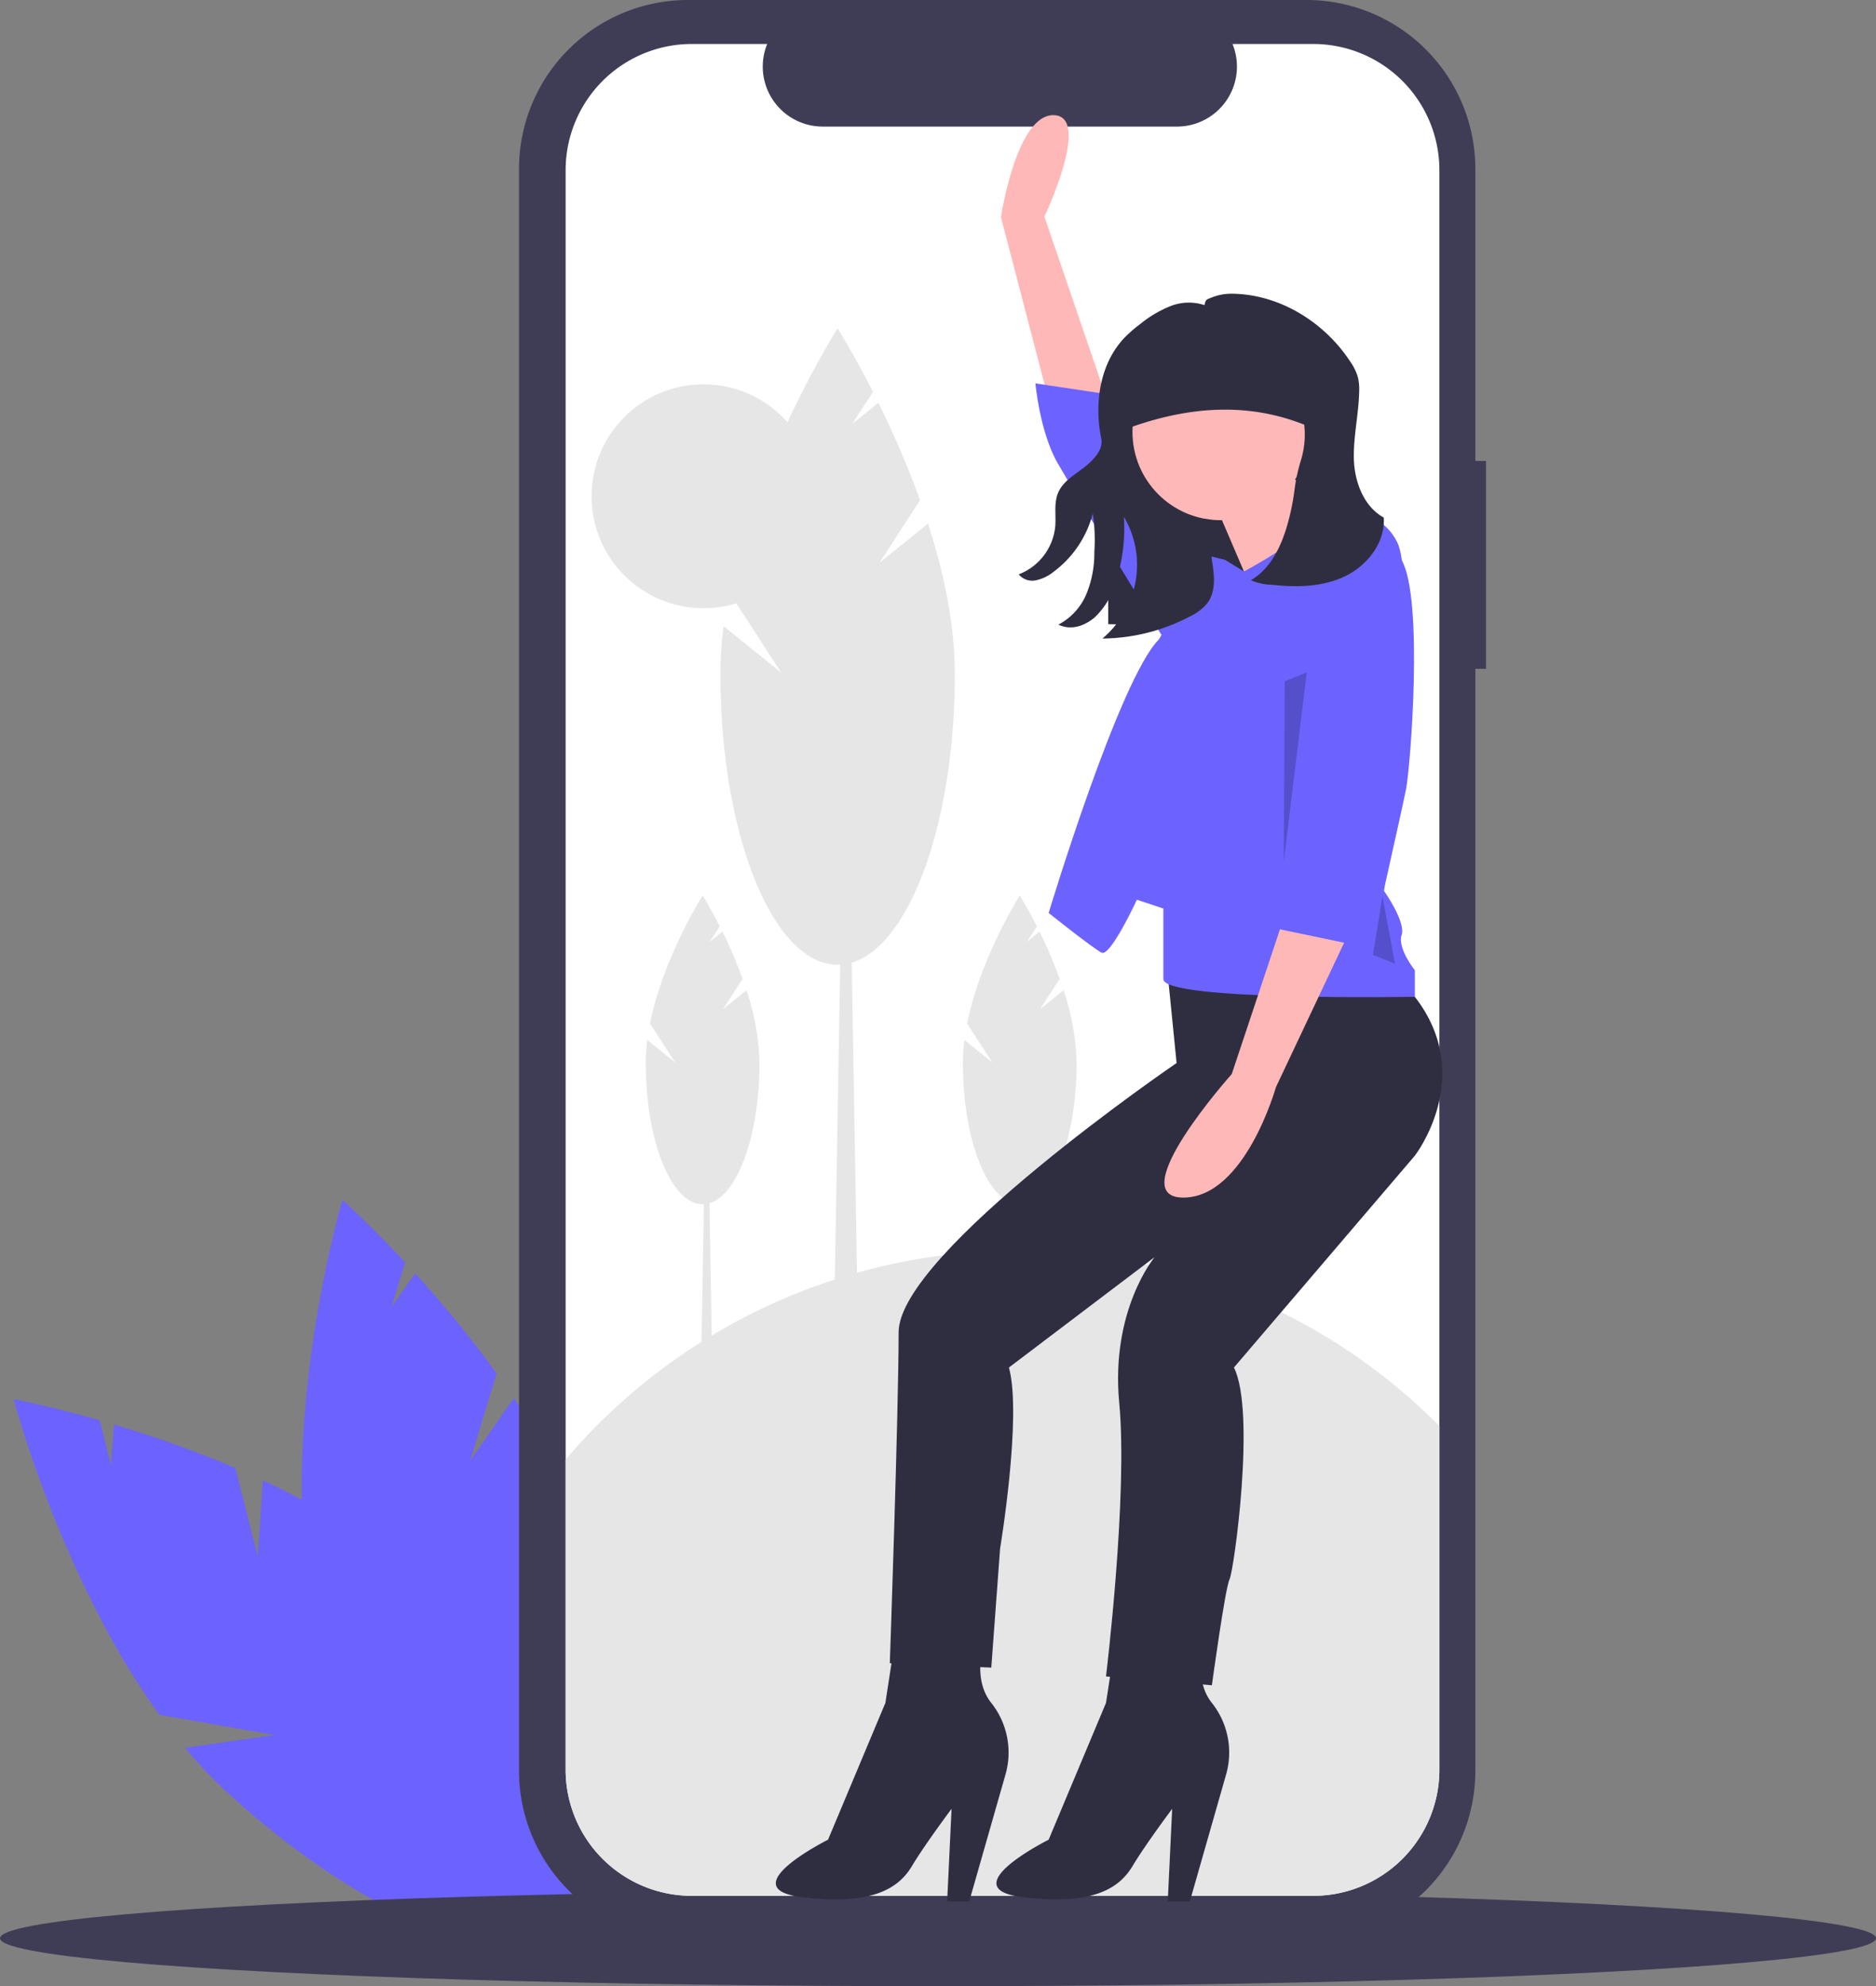 <svg id="グループ_72" data-name="グループ 72" xmlns="http://www.w3.org/2000/svg" width="358" height="378.948" viewBox="0 0 358 378.948">
	<rect x="0" y="0" width="358" height="378.948" fill="#808080" stroke="none"/>
	<path id="パス_494" data-name="パス 494" d="M299.69,632.315,295.425,615.5a218.4,218.4,0,0,0-23.171-8.311L271.716,615l-2.184-8.611c-9.765-2.788-16.407-4.016-16.407-4.016s8.975,34.121,27.8,60.205l21.93,3.851-17.036,2.457a88.377,88.377,0,0,0,7.621,8.075c27.379,25.411,57.873,37.068,68.111,26.038s-3.659-40.572-31.038-65.983c-8.488-7.878-19.15-14.2-29.823-19.174Z" transform="translate(-250.519 -335.415)" fill="#6c63ff"/>
	<path id="パス_495" data-name="パス 495" d="M393.368,577.3l5.042-16.6A218.4,218.4,0,0,0,382.871,541.6l-4.5,6.413,2.582-8.5c-6.918-7.434-11.97-11.919-11.97-11.919s-9.954,33.848-7.326,65.906l16.782,14.632-15.854-6.7a88.349,88.349,0,0,0,2.35,10.852c10.3,35.905,30.382,61.647,44.847,57.5s17.84-36.622,7.537-72.527c-3.194-11.131-9.054-22.054-15.619-31.829Z" transform="translate(-303.642 -298.663)" fill="#6c63ff"/>
	<ellipse id="楕円形_66" data-name="楕円形 66" cx="179" cy="9.153" rx="179" ry="9.153" transform="translate(0 360.641)" fill="#3f3d56"/>
	<path id="パス_496" data-name="パス 496" d="M627.3,165.35h-2.034V109.644A32.241,32.241,0,0,0,593.027,77.4H475.006a32.241,32.241,0,0,0-32.241,32.241V415.253a32.241,32.241,0,0,0,32.241,32.241H593.027a32.241,32.241,0,0,0,32.241-32.241V205H627.3Z" transform="translate(-343.722 -77.403)" fill="#3f3d56"/>
	<path id="パス_497" data-name="パス 497" d="M627,117.976V423.135a24.079,24.079,0,0,1-24.078,24.078H484.339a24.079,24.079,0,0,1-24.079-24.078V117.976A24.079,24.079,0,0,1,484.338,93.9h14.387a11.445,11.445,0,0,0,10.592,15.759H576.93A11.445,11.445,0,0,0,587.523,93.9h15.4A24.079,24.079,0,0,1,627,117.975Z" transform="translate(-352.321 -85.509)" fill="#fff"/>
	<path id="パス_498" data-name="パス 498" d="M627,580.063v65.564a24.079,24.079,0,0,1-24.078,24.078H484.339a24.079,24.079,0,0,1-24.079-24.078V586.455A113.386,113.386,0,0,1,627,580.063Z" transform="translate(-352.321 -308.001)" fill="#e6e6e6"/>
	<path id="パス_499" data-name="パス 499" d="M317.542,420.685H312.75l1.6-93.621h1.6Z" transform="translate(-153.71 -160.745)" fill="#e6e6e6"/>
	<path id="パス_500" data-name="パス 500" d="M548.693,245.328l7.736-11.956a179.259,179.259,0,0,0-7.937-18.58l-5,4.041,3.961-6.122c-3.775-7.431-6.745-12.113-6.745-12.113s-15.516,24.45-20.7,50.338l9.928,15.343-10.99-8.877a72.525,72.525,0,0,0-.6,9.094c0,30.659,10.013,55.514,22.365,55.514s22.365-24.854,22.365-55.514c0-9.5-2.15-19.449-5.116-28.647Z" transform="translate(-380.866 -137.95)" fill="#e6e6e6"/>
	<path id="パス_501" data-name="パス 501" d="M265.232,480.284h-2.324l.775-45.4h.774Z" transform="translate(-129.213 -213.733)" fill="#e6e6e6"/>
	<path id="パス_502" data-name="パス 502" d="M505.06,435.1l3.752-5.8a86.932,86.932,0,0,0-3.849-9.011l-2.426,1.96,1.921-2.969c-1.831-3.6-3.271-5.875-3.271-5.875s-7.525,11.858-10.039,24.413l4.815,7.441-5.33-4.305a35.159,35.159,0,0,0-.292,4.41c0,14.869,4.856,26.923,10.847,26.923s10.847-12.054,10.847-26.923a46.305,46.305,0,0,0-2.481-13.894Z" transform="translate(-367.104 -242.541)" fill="#e6e6e6"/>
	<path id="パス_503" data-name="パス 503" d="M384.232,480.284h-2.324l.775-45.4h.774Z" transform="translate(-187.699 -213.733)" fill="#e6e6e6"/>
	<path id="パス_504" data-name="パス 504" d="M624.06,435.1l3.752-5.8a86.928,86.928,0,0,0-3.849-9.011l-2.426,1.96,1.921-2.969c-1.831-3.6-3.271-5.875-3.271-5.875s-7.525,11.858-10.039,24.413l4.815,7.441-5.33-4.305a35.171,35.171,0,0,0-.292,4.41c0,14.869,4.856,26.923,10.847,26.923s10.847-12.054,10.847-26.923a46.306,46.306,0,0,0-2.481-13.894Z" transform="translate(-425.59 -242.541)" fill="#e6e6e6"/>
	<circle id="楕円形_67" data-name="楕円形 67" cx="21.358" cy="21.358" r="21.358" transform="translate(112.892 73.326)" fill="#e6e6e6"/>
	<path id="パス_505" data-name="パス 505" d="M415.872,190.182l38.984.968,5.247-46.485H415.872Z" transform="translate(-204.392 -71.1)" fill="#2f2e41"/>
	<path id="パス_506" data-name="パス 506" d="M634.377,181.3l-10.754-41.23s2.971-19.792,10.157-19.465-1.866,19.349-1.866,19.349l12.176,35.616Z" transform="translate(-432.61 -98.632)" fill="#ffb8b8"/>
	<path id="パス_507" data-name="パス 507" d="M634.958,443.109l1.684,16.84s-53.044,36.2-53.044,51.361-1.684,63.148-1.684,63.148l19.365.842,1.684-22.733s4.21-25.259,1.684-34.521L632.432,497s-8.42,10.1-6.736,27.785-2.526,52.2-2.526,52.2l20.207,1.684s2.526-18.524,3.368-20.208,5.052-32,.842-40.415l34.521-40.415s11.788-15.156,0-30.311l-6.736-3.368Z" transform="translate(-412.111 -257.139)" fill="#2f2e41"/>
	<path id="パス_508" data-name="パス 508" d="M561.735,694.78l-1.684,10.946-10.946,26.1s-18.524,9.262-5.052,10.946,18.523-1.684,21.049-5.894,7.578-10.946,7.578-10.946l-.842,17.682h4.21l6.9-24.151a15.232,15.232,0,0,0-2.59-13.612l-.1-.126c-3.368-4.21-1.684-10.1-1.684-10.1Z" transform="translate(-391.091 -380.829)" fill="#2f2e41"/>
	<path id="パス_509" data-name="パス 509" d="M644.521,694.78l-1.684,10.946-10.946,26.1s-18.523,9.262-5.052,10.946,18.523-1.684,21.049-5.894,7.578-10.946,7.578-10.946l-.842,17.682h4.21l6.9-24.151a15.232,15.232,0,0,0-2.59-13.612l-.1-.126c-3.368-4.21-1.684-10.1-1.684-10.1Z" transform="translate(-431.778 -380.829)" fill="#2f2e41"/>
	<circle id="楕円形_68" data-name="楕円形 68" cx="16.84" cy="16.84" r="16.84" transform="translate(216.111 65.567)" fill="#ffb8b8"/>
	<path id="パス_510" data-name="パス 510" d="M704.437,259.464l7.578,17.681,15.156-11.788s-9.262-12.63-9.262-14.314Z" transform="translate(-472.328 -162.744)" fill="#ffb8b8"/>
	<path id="パス_511" data-name="パス 511" d="M675.2,278.763l3.592,2.207s11.606-6.154,14.532-10.5c0,0,10.5-3.5,14.713,4.92s-2.526,66.516-2.526,66.516,4.21,5.894,3.368,8.42,2.526,6.736,2.526,6.736v5.052s-47.993.842-47.993-3.368V345.279l-5.052-1.684s-5.052,10.946-6.736,10.1-10.1-7.578-10.1-7.578,13.472-44.625,21.049-52.2l9.262-16Z" transform="translate(-441.406 -171.939)" fill="#6c63ff"/>
	<path id="パス_512" data-name="パス 512" d="M671.073,255.762s-1.684-3.368-4.21-4.21-15.156-18.523-15.156-18.523l1.684-9.262-16.84-2.526s.842,9.262,4.21,15.156,21.891,36.2,21.891,36.2l9.262-16.84Z" transform="translate(-438.965 -148.096)" fill="#6c63ff"/>
	<path id="パス_513" data-name="パス 513" d="M707.919,420.756l-10.1,30.311s-21.049,23.575-9.262,23.575,17.681-21.049,17.681-21.049l14.314-30.311Z" transform="translate(-462.76 -246.153)" fill="#ffb8b8"/>
	<path id="パス_514" data-name="パス 514" d="M666.4,222.549c13.487-5.406,26.784-6.559,39.734,0v-10.9a7.1,7.1,0,0,0-7.1-7.1h-27.03a5.606,5.606,0,0,0-5.606,5.606Z" transform="translate(-453.636 -139.896)" fill="#2f2e41"/>
	<path id="パス_515" data-name="パス 515" d="M736.7,283.274s7.682-6.507,11.84.956,1.632,39.458.79,43.668S742.6,358.21,742.6,358.21L722.39,354s-1.684-11.788,3.368-10.946Z" transform="translate(-481.019 -177.292)" fill="#6c63ff"/>
	<path id="パス_516" data-name="パス 516" d="M699.952,230.311c-3.8-2.087-5.57-6.773-5.7-11.108s.925-8.625,1.008-12.961a10.02,10.02,0,0,0-.225-2.643,10.165,10.165,0,0,0-1.454-3.009c-4.943-7.574-13.536-12.9-22.587-12.986a10.032,10.032,0,0,0-3.822.7c-.936.375-1.242.329-1.421,1.478a9.564,9.564,0,0,0-6.564.209,22.206,22.206,0,0,0-5.74,3.419,25.892,25.892,0,0,0-2.9,2.513c-4.783,4.955-5.885,12.592-4.5,19.338.451,2.193-1.711,4.311-3.5,5.658s-3.854,2.584-4.732,4.644c-.845,1.981-.381,4.247-.551,6.394a10.936,10.936,0,0,1-6.977,9.189,3.366,3.366,0,0,0,3.247,1.142,7.993,7.993,0,0,0,3.384-1.611,20.128,20.128,0,0,0,7.5-11.134,32.66,32.66,0,0,1,.3,7.3,20.391,20.391,0,0,1-1.479,7.973,11.675,11.675,0,0,1-5.375,5.919c2.346,1.149,4.932.316,6.92-1.379a14.46,14.46,0,0,0,3.982-6.635,33.067,33.067,0,0,0,1.593-12.55,17.92,17.92,0,0,1,2.249,12.217,18.678,18.678,0,0,1-6.335,11,36.389,36.389,0,0,0,16.655-4.194,9.426,9.426,0,0,0,3.416-2.631c1.653-2.293,1.262-5.421.8-8.21-.367-2.205,2.389-5.393.811-6.977a2.616,2.616,0,0,0-1.754-.754,15.523,15.523,0,0,1-11.823-6.968,17.948,17.948,0,0,1-2.988-9.2,16.746,16.746,0,1,1,32.741,4.97,33.608,33.608,0,0,0-1.219,5.675,44.6,44.6,0,0,1-1.359,6.6c-1.194,4.157-3.217,8.4-6.959,10.568a10.861,10.861,0,0,0,4.138.876c4.7.517,9.635.4,13.886-1.659S700.255,235.025,699.952,230.311Z" transform="translate(-435.887 -131.564)" fill="#2f2e41"/>
	<path id="パス_517" data-name="パス 517" d="M486.133,252.288l-4.394,36.173.184-34.489Z" transform="translate(-236.764 -123.994)" opacity="0.2"/>
	<path id="パス_518" data-name="パス 518" d="M517.024,336.291l-1.808,11.169,4.21,1.684Z" transform="translate(-253.217 -165.279)" opacity="0.2"/>
  </svg>
  